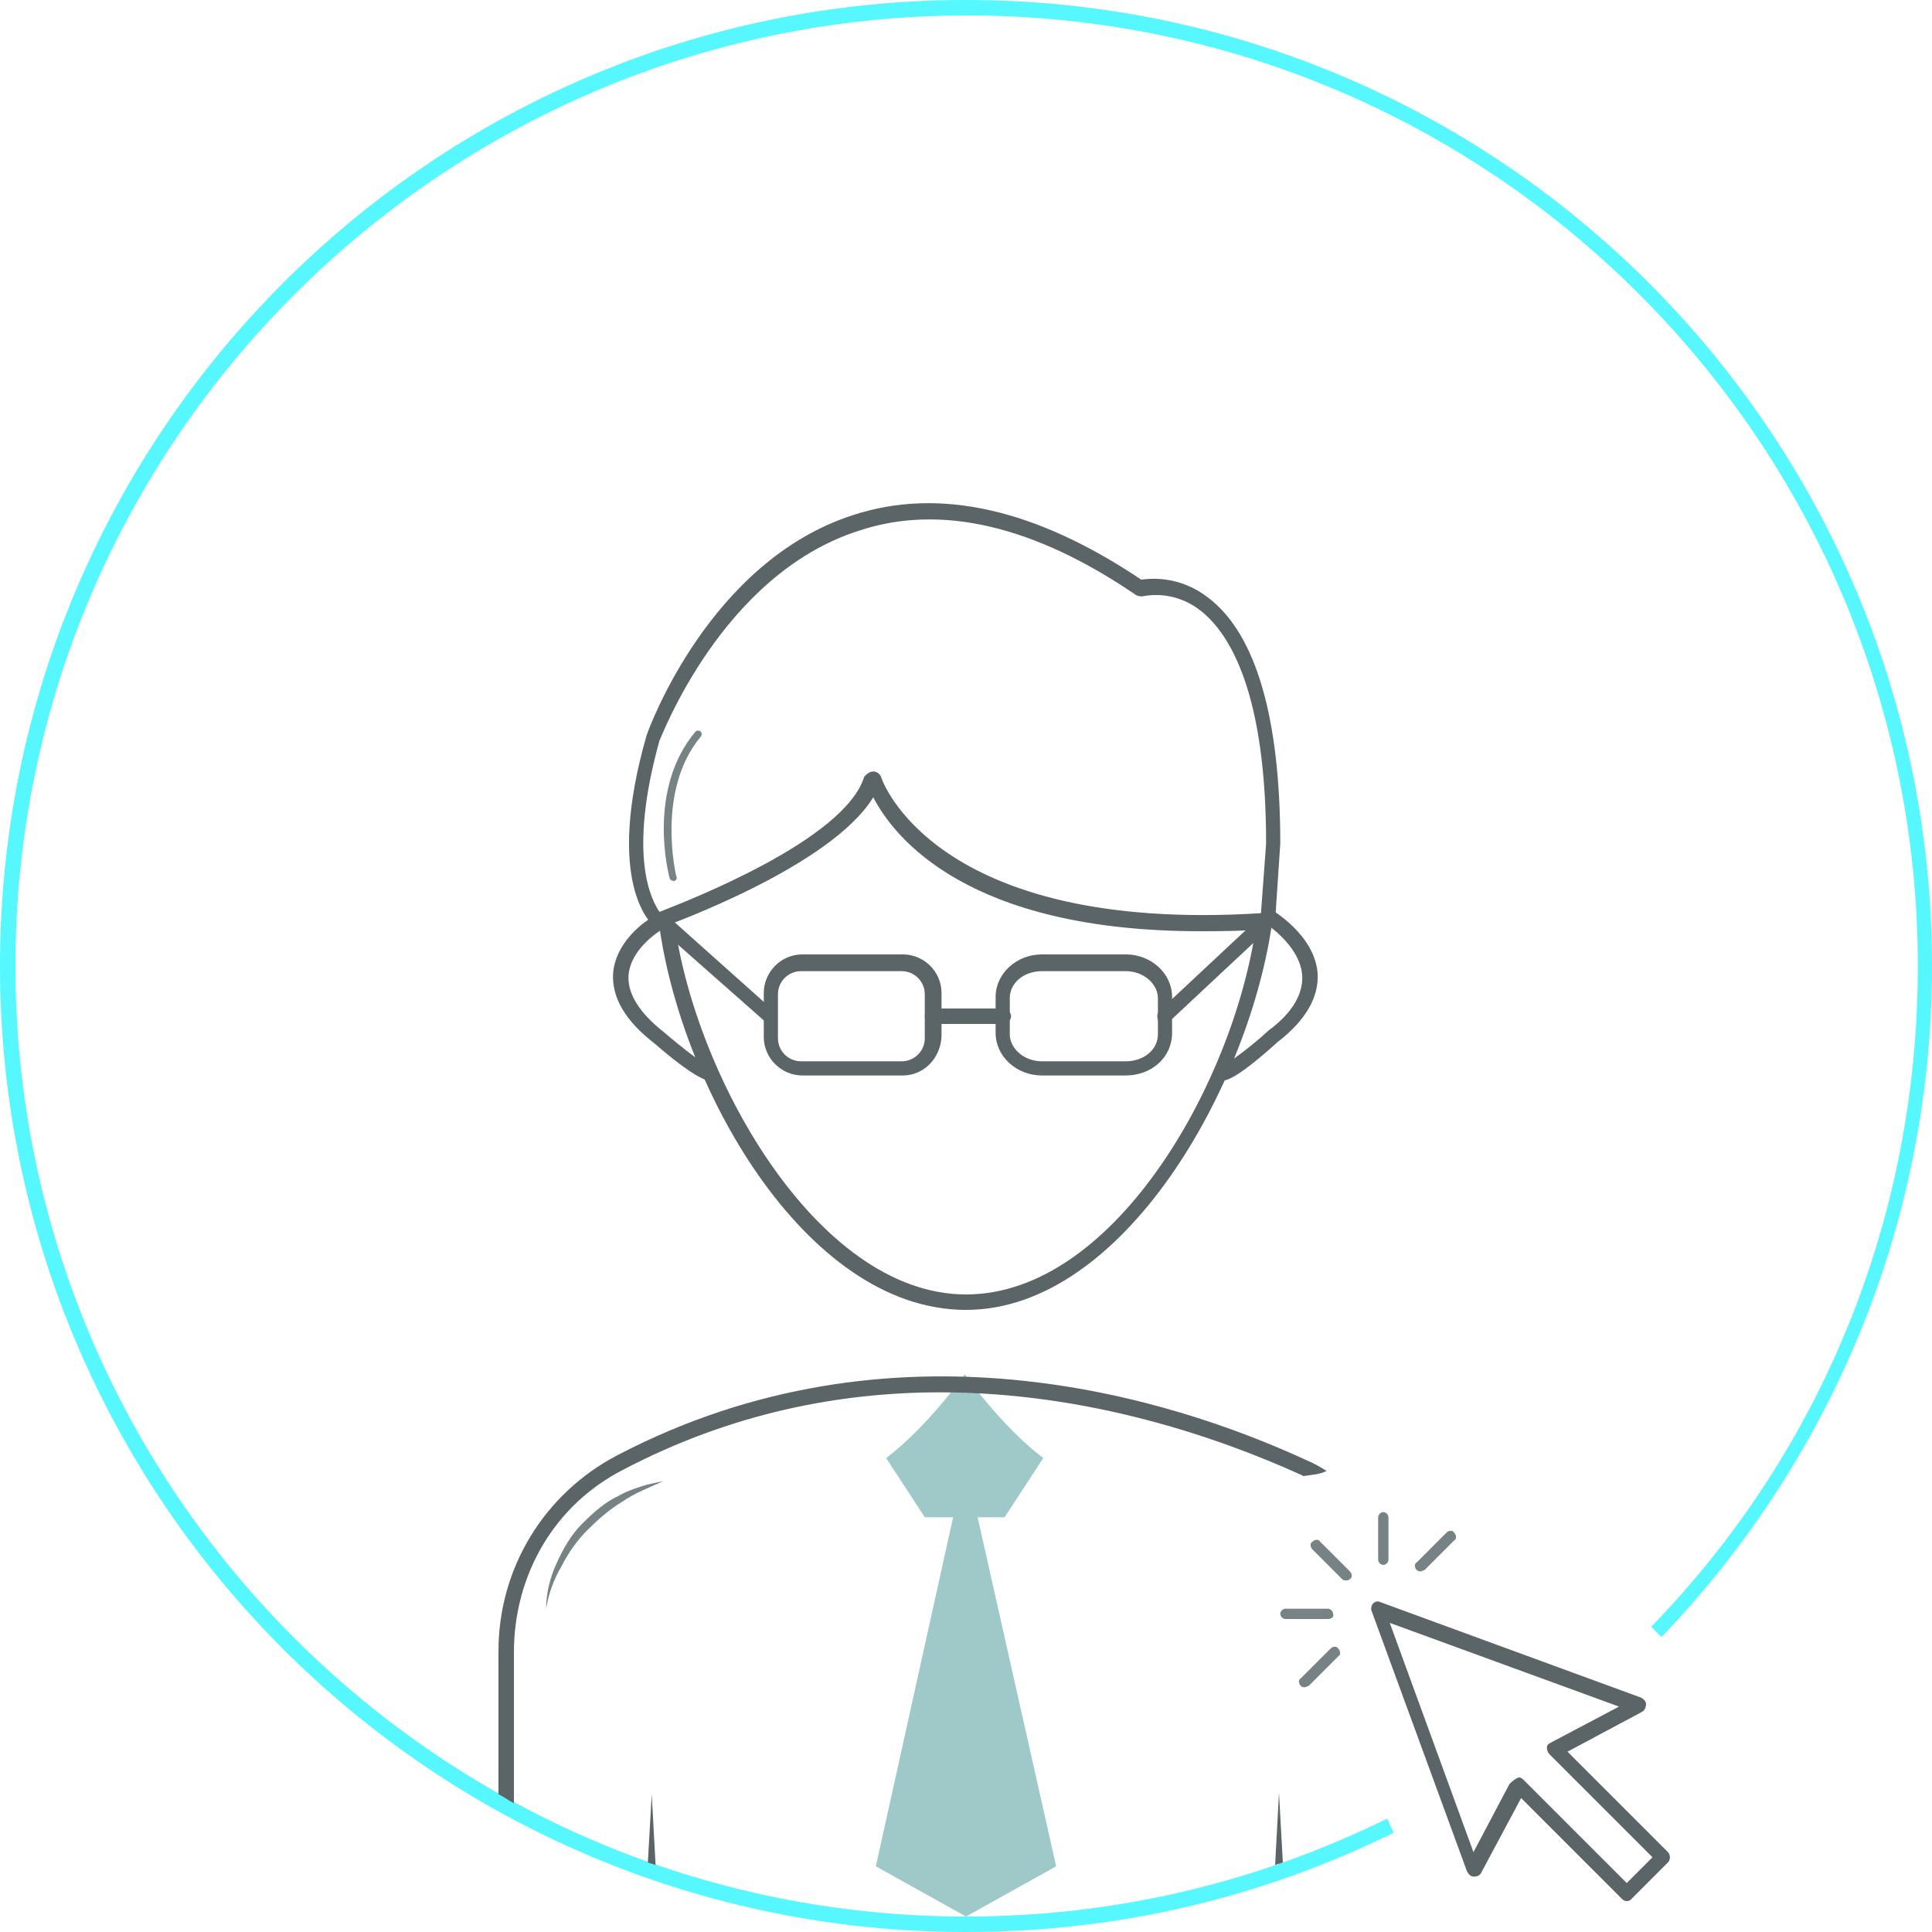 <?xml version="1.0" encoding="utf-8"?>
<!-- Generator: Adobe Illustrator 21.1.0, SVG Export Plug-In . SVG Version: 6.00 Build 0)  -->
<svg version="1.1" id="Layer_1" xmlns="http://www.w3.org/2000/svg" xmlns:xlink="http://www.w3.org/1999/xlink" x="0px" y="0px"
	 viewBox="0 0 150 150" style="enable-background:new 0 0 150 150;" xml:space="preserve">
<style type="text/css">
	.st0{fill:#FFFFFF;}
	.st1{fill:#F4F4F4;}
	.st2{fill:#282828;}
	.st3{fill:#12D1DB;}
	.st4{display:none;}
	.st5{display:inline;}
	.st6{display:inline;fill:none;stroke:#000000;stroke-width:1.2;stroke-miterlimit:10;}
	.st7{fill:#393C44;}
	.st8{fill:#515A5D;}
	.st9{fill:#12D1DB;stroke:#12D1DB;stroke-miterlimit:10;}
	.st10{fill:#515A5D;stroke:#515A5D;stroke-width:2;stroke-miterlimit:10;}
	.st11{fill:#A6E0DD;}
	.st12{fill:none;stroke:#515A5D;stroke-width:5;stroke-linecap:round;stroke-linejoin:round;stroke-miterlimit:10;}
	.st13{fill:#57F7FF;}
	.st14{fill:#5B6466;}
	.st15{fill:#9FC9C9;}
	.st16{fill:none;}
	.st17{fill:#959899;}
	.st18{fill:url(#SVGID_1_);}
	.st19{fill:#D45620;}
	.st20{fill:#778284;}
</style>
<g>
	<g>
		<path class="st13" d="M75,150c-41.4,0-75-33.6-75-75S33.6,0,75,0s75,33.6,75,75c0,19.5-7.5,38-21,52.1l-0.8-0.8
			c13.4-13.8,20.7-32,20.7-51.3c0-40.7-33.1-73.8-73.8-73.8S1.2,34.3,1.2,75s33.1,73.8,73.8,73.8c11.5,0,22.5-2.6,32.7-7.6l0.5,1.1
			C97.8,147.4,86.7,150,75,150z"/>
	</g>
	<g>
		<path class="st14" d="M55.1,83.9c-0.3,0-1.3-0.3-4.3-2.9c-2.2-1.7-3.3-3.5-3.2-5.4c0.2-2.8,3.1-4.5,3.3-4.5l0.6,1
			c0,0-2.5,1.4-2.7,3.6c-0.1,1.4,0.8,2.9,2.7,4.4c1.4,1.2,3.2,2.6,3.6,2.7l0.1,1.2C55.1,83.9,55.1,83.9,55.1,83.9z"/>
	</g>
	<g>
		<path class="st14" d="M94.9,83.9c-0.1,0-0.1,0-0.1,0l0.2-1.2c0.3-0.1,2.1-1.4,3.5-2.7c1.9-1.4,2.7-2.9,2.6-4.3
			c-0.2-2.4-3-4.1-3-4.1l0.6-1c0.1,0.1,3.4,2,3.6,5c0.1,1.8-0.9,3.6-3.1,5.3C96.2,83.6,95.3,83.9,94.9,83.9z"/>
	</g>
	<g>
		<path class="st14" d="M75,101.7c-12.6,0-22.4-17.7-23.9-30.5l1.2-0.1c1.4,12,11,29.4,22.7,29.4c11.7,0,21.1-17,22.6-29.2l1.2,0.1
			C97.1,84.1,87.3,101.7,75,101.7z"/>
	</g>
	<g>
		<path class="st14" d="M93.2,72.3c-18.1,0-23.8-7.3-25.4-10.4c-3.3,5.4-15.9,9.9-16.4,10.1c-0.2,0.1-0.4,0-0.6-0.1
			c-0.2-0.1-3.9-3.3-0.6-14.8c0.2-0.6,4.9-13.5,16-17.1c6.7-2.2,14.2-0.5,22.4,5c0.8-0.1,3-0.3,5.2,1.4c3.7,2.8,5.6,9.3,5.6,19.1
			l-0.4,6c0,0.3-0.3,0.5-0.5,0.6C96.6,72.3,94.8,72.3,93.2,72.3z M98.4,71.5L98.4,71.5L98.4,71.5z M67.8,59.9
			C67.8,59.9,67.8,59.9,67.8,59.9c0.3,0,0.5,0.2,0.6,0.4c0,0.1,4,12.2,29.5,10.6l0.4-5.4c0-11.7-2.8-16.3-5.1-18.1
			c-2.2-1.7-4.4-1.1-4.5-1.1c-0.2,0-0.3,0-0.5-0.1c-7.9-5.4-15.2-7.1-21.5-5C56,44.6,51.3,57.4,51.2,57.5c-2.5,9-0.6,12.4,0,13.3
			c2.3-0.9,14.4-5.6,15.9-10.5C67.3,60.1,67.5,59.9,67.8,59.9z"/>
	</g>
	<g>
		<path class="st20" d="M52.3,68.4c-0.1,0-0.3-0.1-0.3-0.2c-0.1-0.3-1.8-6.9,2-11.4c0.1-0.1,0.3-0.1,0.4,0c0.1,0.1,0.1,0.3,0,0.4
			c-3.5,4.2-1.9,10.8-1.9,10.8C52.6,68.2,52.5,68.4,52.3,68.4C52.3,68.4,52.3,68.4,52.3,68.4z"/>
	</g>
	<g>
		<g>
			<path class="st14" d="M70.1,83.5h-7.8c-1.6,0-3-1.3-3-3v-3.4c0-1.6,1.3-3,3-3h7.8c1.6,0,3,1.3,3,3v3.4
				C73,82.2,71.7,83.5,70.1,83.5z M62.2,75.4c-1,0-1.8,0.8-1.8,1.8v3.4c0,1,0.8,1.8,1.8,1.8h7.8c1,0,1.8-0.8,1.8-1.8v-3.4
				c0-1-0.8-1.8-1.8-1.8H62.2z"/>
		</g>
		<g>
			<path class="st14" d="M87.4,83.5h-6.5c-2,0-3.6-1.5-3.6-3.3v-2.8c0-1.8,1.6-3.3,3.6-3.3h6.5c2,0,3.6,1.5,3.6,3.3v2.8
				C91,82.1,89.4,83.5,87.4,83.5z M80.9,75.4c-1.4,0-2.5,0.9-2.5,2.1v2.8c0,1.1,1.1,2.1,2.5,2.1h6.5c1.4,0,2.5-0.9,2.5-2.1v-2.8
				c0-1.1-1.1-2.1-2.5-2.1H80.9z"/>
		</g>
		<g>
			<path class="st14" d="M77.9,79.5h-5.5c-0.3,0-0.6-0.3-0.6-0.6s0.3-0.6,0.6-0.6h5.5c0.3,0,0.6,0.3,0.6,0.6S78.2,79.5,77.9,79.5z"
				/>
		</g>
	</g>
	<g>
		<path class="st14" d="M90.4,79.5c-0.2,0-0.3-0.1-0.4-0.2c-0.2-0.2-0.2-0.6,0-0.8l7.7-7.2c0.2-0.2,0.6-0.2,0.8,0
			c0.2,0.2,0.2,0.6,0,0.8l-7.7,7.2C90.7,79.4,90.6,79.5,90.4,79.5z"/>
	</g>
	<g>
		<path class="st14" d="M59.9,79.5c-0.1,0-0.3,0-0.4-0.1L51,71.9c-0.2-0.2-0.3-0.6-0.1-0.8c0.2-0.2,0.6-0.3,0.8-0.1l8.4,7.5
			c0.2,0.2,0.3,0.6,0.1,0.8C60.2,79.4,60,79.5,59.9,79.5z"/>
	</g>
	<g>
		<path class="st15" d="M75,148.8l7-3.9l-6.1-27.1H78l3-4.6c-3.2-2.4-6.1-6.5-6.1-6.5s-2.9,4.1-6.1,6.5l3,4.6h2.2L68,144.9
			C68,144.9,75,148.8,75,148.8z"/>
	</g>
	<g>
		<path class="st20" d="M42.4,124.9c0-1.2,0.3-2.4,0.8-3.5c0.5-1.1,1.1-2.2,2-3.1c0.9-0.9,1.8-1.7,2.9-2.2c0.5-0.3,1.1-0.5,1.7-0.7
			c0.6-0.2,1.2-0.3,1.7-0.4c-1.1,0.5-2.2,0.9-3.2,1.6c-1,0.6-1.9,1.4-2.7,2.2c-0.8,0.8-1.5,1.8-2,2.8
			C43,122.6,42.6,123.7,42.4,124.9z"/>
	</g>
	<g>
		<path class="st16" d="M75,1.2C34.2,1.2,1.2,34.2,1.2,75c0,27.6,15.1,51.6,37.5,64.3v-11.1c0-6.4,3.5-12.2,9.2-15.2
			c21.4-11.2,42.7-4.5,53.6,0.4c0.5,0.2,1,0.5,1.5,0.8c-0.6,0.2-1.3,0.2-1.8,0.4c-0.1,0-0.1-0.1-0.2-0.1c-6.4-2.9-16.4-6.4-28-6.4
			c-7.7,0-16.2,1.6-24.6,6c-5.3,2.8-8.6,8.2-8.6,14.1v11.7c10.4,5.7,22.4,8.9,35.1,8.9c40.8,0,73.8-33,73.8-73.8
			C148.8,34.2,115.8,1.2,75,1.2z"/>
		<path class="st14" d="M48.4,114.1c8.4-4.4,16.8-6,24.6-6c11.5,0,21.6,3.5,28,6.4c0.1,0,0.1,0.1,0.2,0.1c0.6-0.1,1.2-0.1,1.8-0.4
			c-0.5-0.3-1-0.6-1.5-0.8c-10.8-5-32.2-11.6-53.6-0.4c-5.7,3-9.2,8.8-9.2,15.2v11.1c0.4,0.2,0.8,0.5,1.2,0.7v-11.7
			C39.9,122.2,43.1,116.8,48.4,114.1z"/>
	</g>
	<g>
		<path class="st16" d="M75,1.2C34.2,1.2,1.2,34.2,1.2,75c0,32.1,20.5,59.4,49.1,69.6l0.3-5.3l0.3,5.5c7.6,2.6,15.7,4,24.1,4
			c40.8,0,73.8-33,73.8-73.8C148.8,34.2,115.8,1.2,75,1.2z"/>
		<path class="st14" d="M50.3,144.6c0.2,0.1,0.4,0.1,0.6,0.2l-0.3-5.5L50.3,144.6z"/>
	</g>
	<g>
		<path class="st16" d="M75,1.2C34.2,1.2,1.2,34.2,1.2,75c0,40.8,33,73.8,73.8,73.8c8.4,0,16.4-1.4,24-4l0.3-5.6l0.3,5.4
			c28.7-10.1,49.3-37.5,49.3-69.6C148.8,34.2,115.8,1.2,75,1.2z"/>
		<path class="st14" d="M99,144.8c0.2-0.1,0.4-0.1,0.6-0.2l-0.3-5.4L99,144.8z"/>
	</g>
	<g>
		<g>
			<path class="st14" d="M126.3,147.6c-0.2,0-0.3-0.1-0.4-0.2l-7.8-7.8l-3.1,5.8c-0.1,0.2-0.3,0.3-0.6,0.3c-0.2,0-0.4-0.2-0.5-0.4
				l-7.4-20.2c-0.1-0.2,0-0.5,0.1-0.6c0.2-0.2,0.4-0.2,0.6-0.1l20.2,7.4c0.2,0.1,0.4,0.3,0.4,0.5c0,0.2-0.1,0.5-0.3,0.6l-5.8,3.1
				l7.8,7.8c0.2,0.2,0.2,0.6,0,0.8l-2.9,2.9C126.6,147.5,126.5,147.6,126.3,147.6z M117.9,138c0.2,0,0.3,0.1,0.4,0.2l8,8l2-2l-8-8
				c-0.1-0.1-0.2-0.3-0.2-0.5c0-0.2,0.1-0.3,0.3-0.4l5.3-2.8l-17.8-6.5l6.5,17.8l2.8-5.3C117.5,138.2,117.7,138.1,117.9,138
				C117.9,138,117.9,138,117.9,138z"/>
		</g>
		<g>
			<path class="st20" d="M104.5,122.7c-0.1,0-0.2,0-0.3-0.1l-2.3-2.3c-0.2-0.2-0.2-0.5,0-0.6c0.2-0.2,0.5-0.2,0.6,0l2.3,2.3
				c0.2,0.2,0.2,0.5,0,0.6C104.7,122.7,104.6,122.7,104.5,122.7z"/>
		</g>
		<g>
			<path class="st20" d="M107.4,121.5c-0.2,0-0.4-0.2-0.4-0.4v-3.3c0-0.2,0.2-0.4,0.4-0.4s0.4,0.2,0.4,0.4v3.3
				C107.8,121.3,107.6,121.5,107.4,121.5z"/>
		</g>
		<g>
			<path class="st20" d="M110.3,122c-0.1,0-0.2,0-0.3-0.1c-0.2-0.2-0.2-0.5,0-0.6l2.3-2.3c0.2-0.2,0.5-0.2,0.6,0
				c0.2,0.2,0.2,0.5,0,0.6l-2.3,2.3C110.5,121.9,110.4,122,110.3,122z"/>
		</g>
		<g>
			<path class="st20" d="M103.1,125.7h-3.3c-0.2,0-0.4-0.2-0.4-0.4c0-0.2,0.2-0.4,0.4-0.4h3.3c0.2,0,0.4,0.2,0.4,0.4
				C103.6,125.5,103.4,125.7,103.1,125.7z"/>
		</g>
		<g>
			<path class="st20" d="M101.3,131c-0.1,0-0.2,0-0.3-0.1c-0.2-0.2-0.2-0.5,0-0.6l2.3-2.3c0.2-0.2,0.5-0.2,0.6,0
				c0.2,0.2,0.2,0.5,0,0.6l-2.3,2.3C101.5,130.9,101.4,131,101.3,131z"/>
		</g>
	</g>
</g>
</svg>
